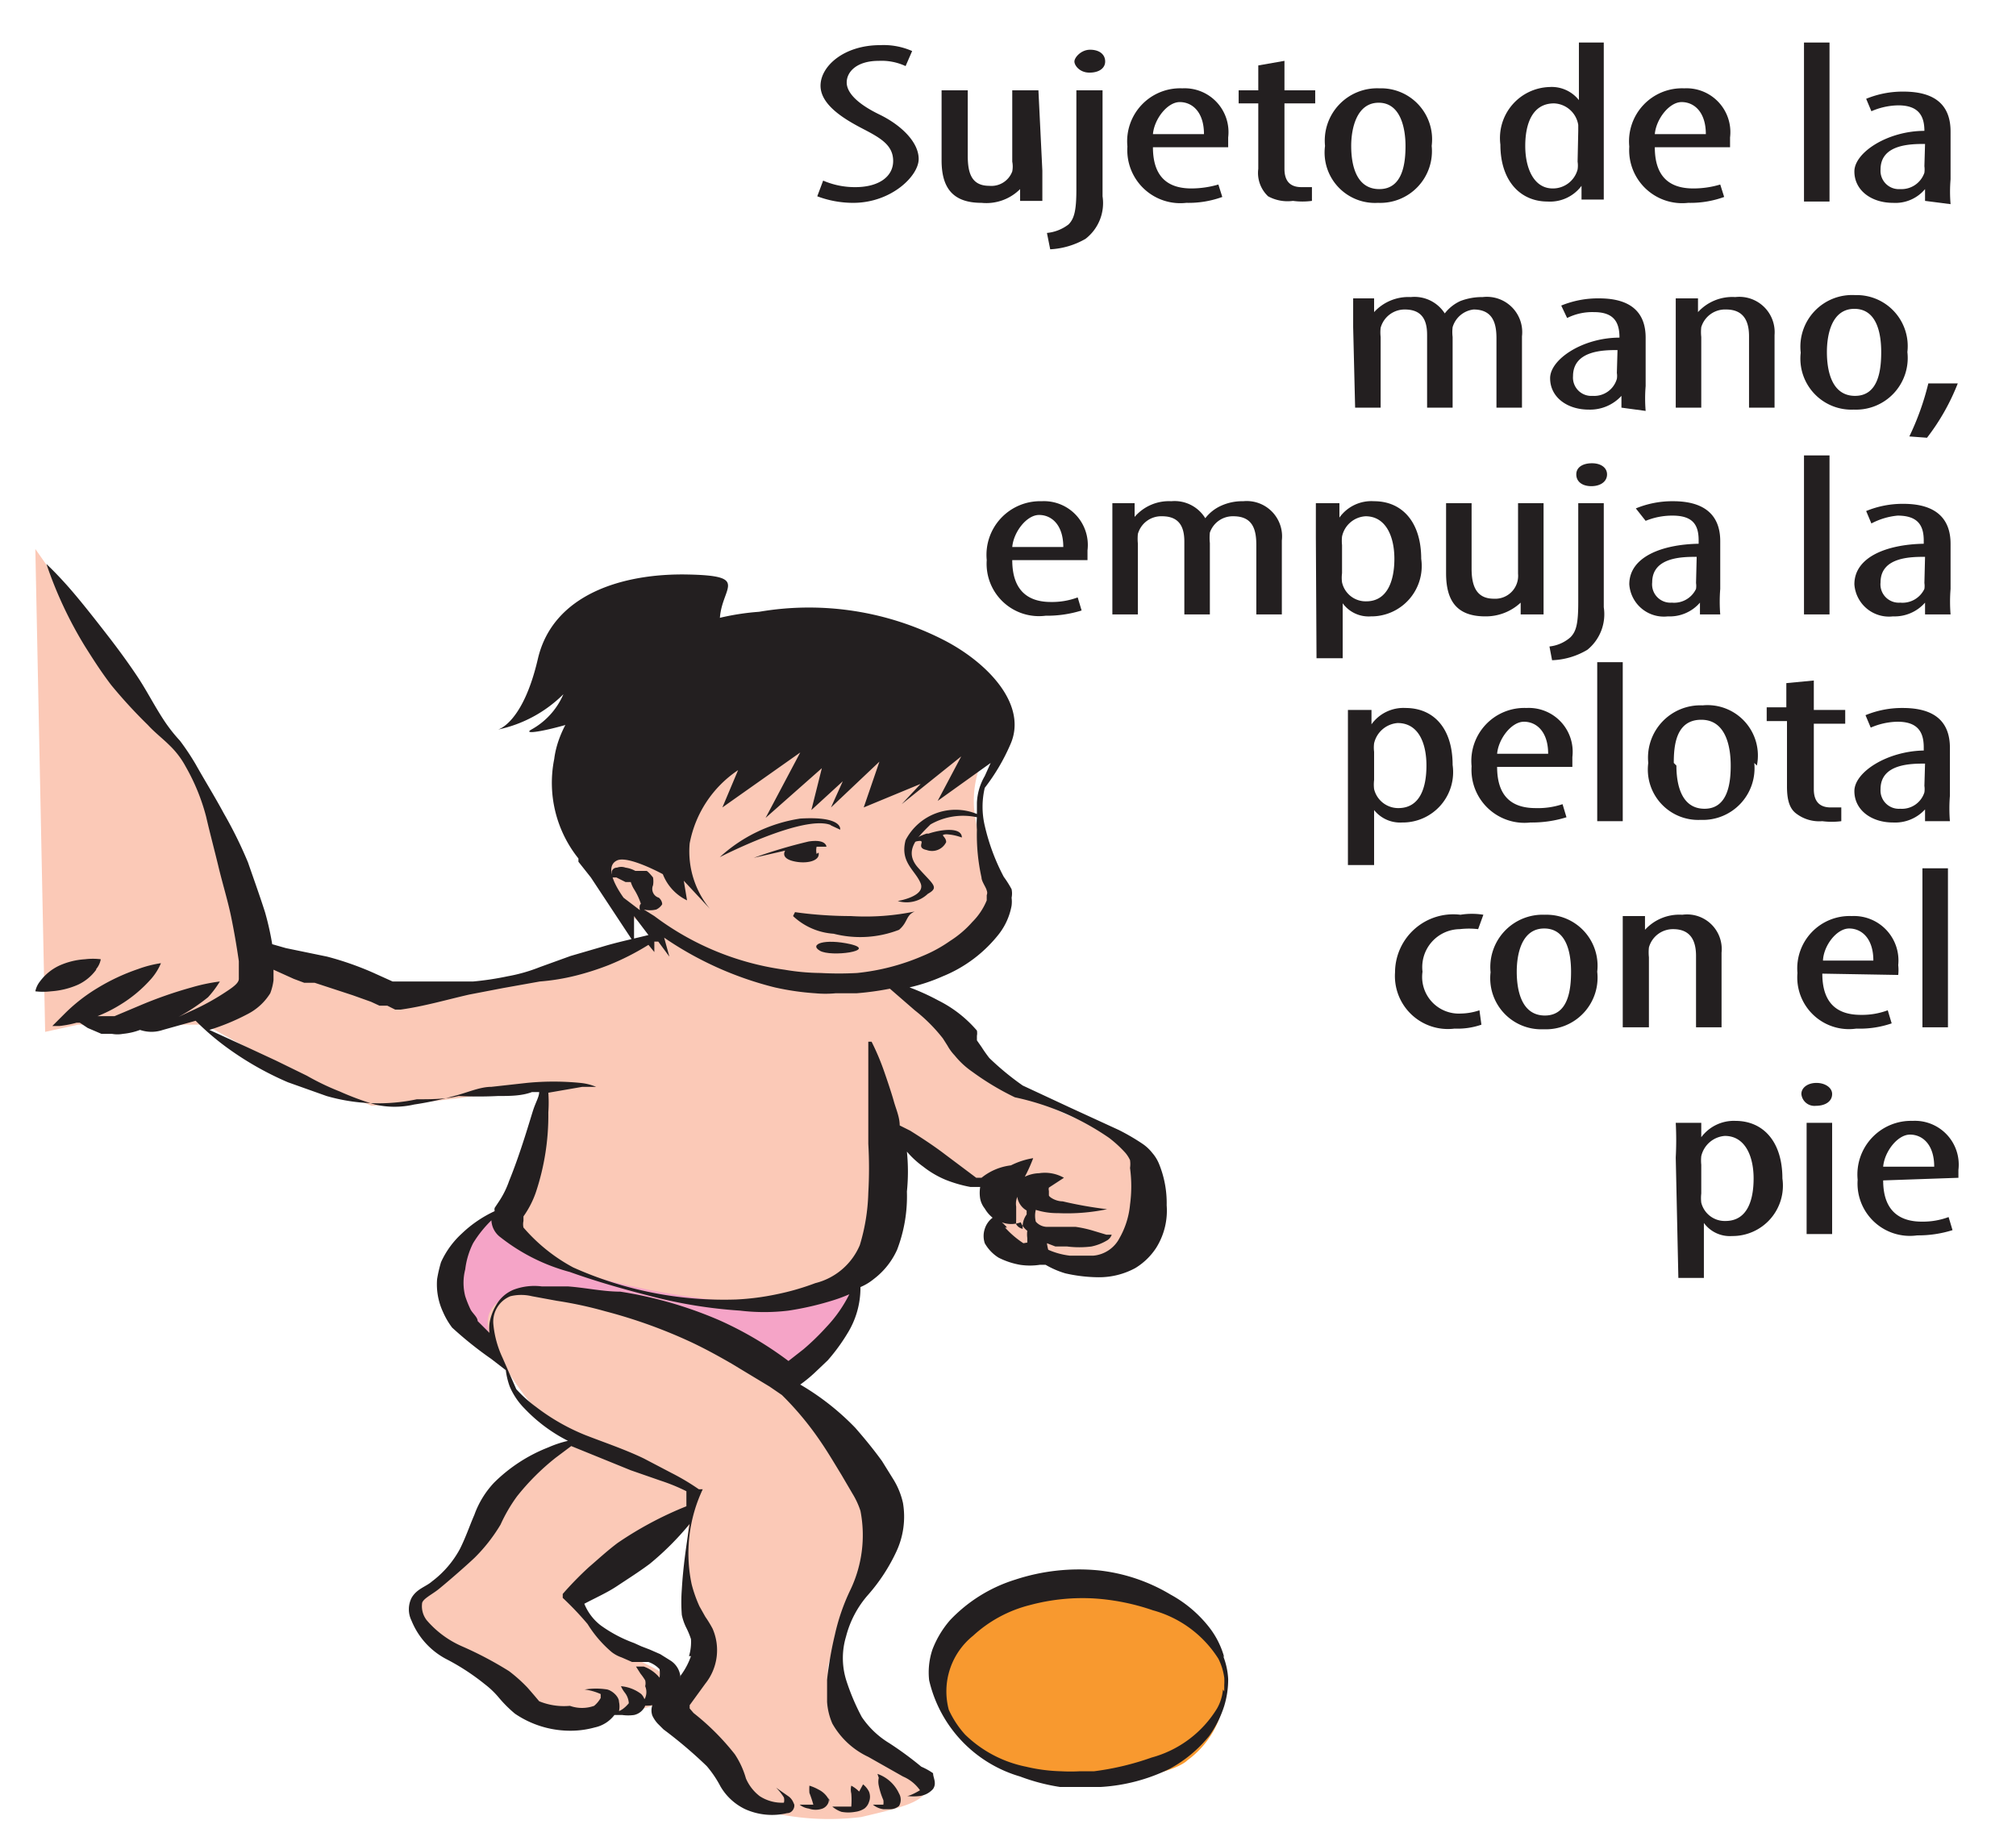 <svg id="Capa_1" data-name="Capa 1" xmlns="http://www.w3.org/2000/svg" viewBox="0 0 30.81 28.14"><defs><style>.cls-1{fill:#f8992f;}.cls-2{fill:#f5a4c7;}.cls-3{fill:#fbc9b7;}.cls-4{fill:#231f20;}</style></defs><title>5-11meses</title><path class="cls-1" d="M16.07,24.15c-1,.13-2.38,1-1.43,2.24s3.21.81,3.51.51a1.4,1.4,0,0,0-.42-2.47,2.4,2.4,0,0,0-1.66-.28"/><path class="cls-2" d="M9.9,18s-2.75.09-3,1.23,2,2,2,2L12.12,21s1-.81.92-1.4S9.9,18,9.9,18"/><path class="cls-3" d="M.54,8.39l1.88,2.68a5.51,5.51,0,0,1,1,1.62c.21.74.46,1.81.46,1.81s2,.6,2.21.64a2.66,2.66,0,0,0,.65,0,17.59,17.59,0,0,0,2.64-.57c.93-.33.51-.4.51-.4a2,2,0,0,1-.94-1.49c-.13-1,3.26-2.72,4.48-2.3a5.1,5.1,0,0,1,1.76.93,1.56,1.56,0,0,0-.27,1.27c.16.79.57,1.2.12,1.57a7.63,7.63,0,0,1-1.48.8s1.39,1.28,1.56,1.48a11.06,11.06,0,0,0,2,.92c.46.18.55,1,.46,1.5s-1.07.53-1.12.53-.73-.22-.73-.22a3.27,3.27,0,0,1-.63-.2c0-.06.31-.43.18-.6a1.84,1.84,0,0,0-.35-.34l-1.36-.81a6,6,0,0,1-.1,1.69,1.83,1.83,0,0,1-1.76,1c-1.11.05-4-.52-4-1.23s.61-1.11.61-1.4v-.71a16.53,16.53,0,0,1-2.64.34,21.71,21.71,0,0,1-2.54-1.24c-.06,0-.72,0-.72,0l-.86,0-.37,0-.5.11Z"/><path class="cls-3" d="M11.39,20.64a20.59,20.59,0,0,0-2.12-.82c-.61-.16-2.29-.3-1.69.82S8.75,22,8.75,22s0,0-.59.37-.72,1.22-1.07,1.48-.92.59-.77.89,1.42,1,1.53,1.18a.79.79,0,0,0,.61.36c.31.06.29-.07.81-.09s1-.17,1-.38-.27-.32-.65-.5a3.51,3.51,0,0,1-.88-.85,5.2,5.2,0,0,1,.68-.63c.28-.19,1.12-.69,1.12-.69a5.9,5.9,0,0,0,0,1.42,2.84,2.84,0,0,1,0,1.16c0,.34-.24.52-.13.65s.9,1.27,1.25,1.3a4,4,0,0,0,1.5.1c.59-.14,1-.23,1-.46s-.43-.48-.74-.67-.9-.84-.74-1.27,1.06-1.72.79-2.37a5.41,5.41,0,0,0-2.09-2.34"/><path class="cls-4" d="M12.69,12.61l.15.07s.05-.21-.61-.17A2.34,2.34,0,0,0,11,13.1s1.28-.66,1.7-.49"/><path class="cls-4" d="M12.48,13.05a.25.25,0,0,1,0-.11h.15s0-.12-.27-.08a7.55,7.55,0,0,0-.84.25L12,13s-.08.11.12.16.42,0,.39-.13"/><path class="cls-4" d="M14.16,12.74c-.21.07-.2.13-.2.13.26-.07,0,.08.2.12a.24.24,0,0,0,.3-.12c0-.09-.11-.11,0-.12a.8.8,0,0,1,.24.05c0-.16-.3-.13-.51-.06"/><path class="cls-4" d="M12.12,14a1,1,0,0,0,.62.27,1.64,1.64,0,0,0,1-.06c.14-.12.1-.22.24-.28A3.7,3.7,0,0,1,13,14c-.47,0-.85-.06-.85-.06"/><path class="cls-4" d="M13,14.43c-.4-.09-.64,0-.47.1s.88,0,.47-.1"/><path class="cls-4" d="M10.74,13.8l0,0Z"/><polyline class="cls-4" points="7.95 18.66 7.95 18.66 7.95 18.66 7.95 18.66"/><path class="cls-4" d="M16.12,18l0,0h0s0,0,0,0"/><path class="cls-4" d="M16.07,18.12h0"/><path class="cls-4" d="M12.69,27.56a.35.35,0,0,0-.18-.21.71.71,0,0,0-.14-.06.75.75,0,0,0,0,.11,1.89,1.89,0,0,1,.06.18s0,0,0,0,0,0-.06,0l-.15,0a.29.29,0,0,0,.14.06.31.31,0,0,0,.21,0,.16.16,0,0,0,.09-.09.15.15,0,0,0,0-.09"/><path class="cls-4" d="M13.13,27.38a.52.52,0,0,0-.12-.09.25.25,0,0,0,0,.12,1.23,1.23,0,0,1,0,.2s0,0,0,0l-.12,0-.17,0a.44.44,0,0,0,.14.08.58.58,0,0,0,.21,0,.34.34,0,0,0,.14-.05.2.2,0,0,0,.07-.1.21.21,0,0,0,0-.16.33.33,0,0,0-.09-.11"/><path class="cls-4" d="M13.43,27.17a.28.28,0,0,0,0,.12,1.11,1.11,0,0,0,.07.22.23.23,0,0,1,0,.07s0,0,0,0l-.16,0a.32.32,0,0,0,.16.07h.11a.21.21,0,0,0,.13-.05.19.19,0,0,0,0-.19.57.57,0,0,0-.33-.3"/><path class="cls-4" d="M11,20.18h0a6.22,6.22,0,0,0-1.52-.44c-.26,0-.53-.06-.8-.08l-.4,0a.9.9,0,0,0-.43.05.54.54,0,0,0-.27.24.79.79,0,0,0-.1.28.66.66,0,0,0,0,.14l-.18-.18c0-.06-.08-.12-.11-.18a1.67,1.67,0,0,1-.08-.2.82.82,0,0,1,0-.41A1.21,1.21,0,0,1,7.23,19a1.79,1.79,0,0,1,.28-.35v0a.34.34,0,0,0,.14.26,2.94,2.94,0,0,0,1.06.53c.39.14.81.26,1.24.37a7.29,7.29,0,0,0,1.36.22,3.08,3.08,0,0,0,.74,0,4.56,4.56,0,0,0,.69-.16,2.34,2.34,0,0,0,.24-.09,2.06,2.06,0,0,1-.35.5,3.76,3.76,0,0,1-.35.34l-.23.18A5.47,5.47,0,0,0,11,20.18m-3-1.53h0l0,0H8l0,0,0-.06a1.45,1.45,0,0,0,.19-.37A3.72,3.72,0,0,0,8.38,17a2.11,2.11,0,0,0,0-.3l.52-.09.21,0h.07l0,0-.07,0a.82.82,0,0,0-.24-.06,4.17,4.17,0,0,0-.82,0l-.54.06c-.18,0-.37.09-.57.14a5,5,0,0,1-.61.13,1.33,1.33,0,0,1-.6,0,4.3,4.3,0,0,1-.54-.2,3.85,3.85,0,0,1-.5-.24l-.47-.23-.43-.2-.59-.27a3.41,3.41,0,0,0,.58-.24.88.88,0,0,0,.35-.32.83.83,0,0,0,.05-.2v-.16h0l.31.14.16.06.16,0,.58.19.28.1.13.06.12,0,.12.06h.08c.36-.05.7-.15,1.05-.23l.52-.1L8.25,15a3.32,3.32,0,0,0,.55-.09,4.16,4.16,0,0,0,.5-.16,3.88,3.88,0,0,0,.61-.31l.09.11v-.16l.06,0,.17.23-.08-.29h0a5.22,5.22,0,0,0,1.69.76,4,4,0,0,0,.62.09,1.67,1.67,0,0,0,.31,0h.32a4.46,4.46,0,0,0,.51-.07l.38.33a2.49,2.49,0,0,1,.43.43l.07.11a.72.72,0,0,0,.11.15,1.27,1.27,0,0,0,.27.25,4.14,4.14,0,0,0,.65.39h0a4,4,0,0,1,1.44.62,1.84,1.84,0,0,1,.25.23.49.49,0,0,1,.07.11.42.42,0,0,1,0,.12,2.09,2.09,0,0,1,0,.56,1.27,1.27,0,0,1-.16.51.5.5,0,0,1-.4.27h-.36a1.15,1.15,0,0,1-.33-.09A.75.75,0,0,1,16,19l.13.05.18,0a1.48,1.48,0,0,0,.37,0,.76.76,0,0,0,.25-.1.17.17,0,0,0,.06-.08l0,0-.08,0-.2-.06a1.81,1.81,0,0,0-.27-.06H16a.23.23,0,0,1-.17-.08.37.37,0,0,1,0-.18s0,0,0,0a1.08,1.08,0,0,0,.34.05,3,3,0,0,0,.75-.06v0a6,6,0,0,1-.68-.12c-.1,0-.2-.06-.21-.09s0,0,0,0h0l0-.07h0a.09.09,0,0,1,0-.05l.23-.15v0a.59.59,0,0,0-.38-.07.53.53,0,0,0-.23.06.35.35,0,0,0-.1.08l0,.05v0l0,.07a.24.24,0,0,0,0,.12.29.29,0,0,0,.14.19l0,.06a.32.32,0,0,0-.06.22.15.15,0,0,1-.1-.07.64.64,0,0,1,0-.07s0-.06,0-.1,0-.06,0-.1a.28.28,0,0,1,0-.09,1.81,1.81,0,0,1,.16-.42,2.45,2.45,0,0,0,.1-.23,1.17,1.17,0,0,0-.34.11A.88.88,0,0,0,15,18l-.08,0-.48-.36c-.17-.13-.37-.26-.53-.36l-.16-.08c0-.13-.06-.26-.09-.37s-.11-.35-.16-.49a3.75,3.75,0,0,0-.18-.42h-.05s0,.16,0,.43,0,.31,0,.5,0,.4,0,.63a6.53,6.53,0,0,1,0,.75,3,3,0,0,1-.13.8,1,1,0,0,1-.68.58,3.8,3.8,0,0,1-.59.17,3.88,3.88,0,0,1-.62.08,5.63,5.63,0,0,1-2.49-.49A2.66,2.66,0,0,1,8,18.76a.23.23,0,0,1,0-.1h0ZM2.4,15.7ZM10,14.29Zm5-.88h0c0,.06.07.15.08.2a.09.09,0,0,1,0,.07l0,.08a1,1,0,0,1-.22.33,1.58,1.58,0,0,1-.34.29,2.13,2.13,0,0,1-.42.23,3.4,3.4,0,0,1-1,.26,5.15,5.15,0,0,1-.56,0,3.41,3.41,0,0,1-.55-.05A4.27,4.27,0,0,1,10,14h0l-.16-.1a.4.4,0,0,0,.19,0,.22.22,0,0,0,.09-.08c0-.06-.05-.1-.05-.1a.14.14,0,0,1-.09-.19.35.35,0,0,0,0-.12s-.08-.1-.1-.1l-.06,0-.11,0a.44.44,0,0,0-.15-.05.19.19,0,0,0-.13,0c-.06,0-.08.05-.08.06s0,.07,0,.09l0,0h0l0,0s0,0,0,0,0,0,0,0,0,0,0,0l.07,0,.14.07.08,0s0,0,0,0a.48.48,0,0,0,.05.11,1,1,0,0,1,.11.24s0,0,0,0H9.84s0,0,0,0,0,0,0,0l0-.05h0a.14.14,0,0,0-.06.05.15.15,0,0,0,0,.08v0l-.25-.19c-.17-.24-.27-.49-.1-.57s.7.21.7.21a.74.74,0,0,0,.37.4l-.05-.3.4.43a1.38,1.38,0,0,1-.31-1,1.73,1.73,0,0,1,.74-1.12l-.24.57,1.19-.84-.53,1,.86-.76-.16.64.48-.44-.18.4.74-.7-.24.7.87-.36-.29.31.91-.73-.36.68.81-.58-.09.2a.88.88,0,0,0-.12.41c0,.05,0,.11,0,.17a.86.86,0,0,0-1.09.4c-.09.34.15.46.23.66s-.35.27-.35.27a.47.47,0,0,0,.46-.11c.18-.1.08-.14-.15-.4s0-.47.19-.66a1,1,0,0,1,.71-.11,1.2,1.2,0,0,0,0,.19A3,3,0,0,0,15,13.41Zm.39,5.35h0a.6.6,0,0,0-.08-.08l0,0a.41.41,0,0,0,.29,0,.31.31,0,0,0,.1.13.41.41,0,0,0,0,.11l0,.07L15.64,19A1.42,1.42,0,0,1,15.36,18.76Zm-4.83,6.55h0a1.1,1.1,0,0,1-.16.3l0,.05s0,0,0,0a.33.33,0,0,0-.15-.28l-.16-.1-.16-.07-.13-.05-.11-.05a2.08,2.08,0,0,1-.51-.27.79.79,0,0,1-.25-.33c.17-.09.35-.17.5-.27s.34-.22.5-.34a4.4,4.4,0,0,0,.61-.61c-.05.32-.1.65-.12,1a2.58,2.58,0,0,0,0,.39.8.8,0,0,0,.07.2,1.22,1.22,0,0,1,.07.17A.76.76,0,0,1,10.53,25.31Zm-.38.55ZM14.08,27a5.2,5.2,0,0,0-.49-.36,1.35,1.35,0,0,1-.42-.4,3.37,3.37,0,0,1-.24-.57,1.14,1.14,0,0,1,0-.66,1.54,1.54,0,0,1,.34-.64,2.77,2.77,0,0,0,.43-.66,1.26,1.26,0,0,0,.1-.74,1.17,1.17,0,0,0-.14-.35l-.18-.29c-.13-.18-.27-.35-.41-.51a3.91,3.91,0,0,0-.84-.66h0a2.13,2.13,0,0,0,.22-.18l.2-.19a2.86,2.86,0,0,0,.3-.41,1.32,1.32,0,0,0,.2-.71.82.82,0,0,0,.2-.12,1.16,1.16,0,0,0,.36-.45,2.28,2.28,0,0,0,.15-.89,3,3,0,0,0,0-.61,1.39,1.39,0,0,0,.25.23,1.45,1.45,0,0,0,.34.2,2,2,0,0,0,.38.11h.15a.55.55,0,0,0,0,.18.35.35,0,0,0,.07.15.5.5,0,0,0,.12.14l0,0a.34.34,0,0,0-.12.17.35.35,0,0,0,0,.22.62.62,0,0,0,.21.22,1.17,1.17,0,0,0,.33.11,1,1,0,0,0,.3,0l.09,0a1.36,1.36,0,0,0,.3.13,2.35,2.35,0,0,0,.51.06,1.16,1.16,0,0,0,.56-.14,1,1,0,0,0,.32-.31,1.07,1.07,0,0,0,.16-.65,1.58,1.58,0,0,0-.12-.64.59.59,0,0,0-.1-.16.66.66,0,0,0-.15-.14,3.35,3.35,0,0,0-.36-.21l-.74-.34-.73-.34h0a4.22,4.22,0,0,1-.51-.42A2.09,2.09,0,0,1,15,16l-.07-.1,0-.07a.22.22,0,0,0,0-.08,1.88,1.88,0,0,0-.59-.46,3.49,3.49,0,0,0-.44-.2,2.78,2.78,0,0,0,.51-.17,2.09,2.09,0,0,0,.86-.65,1,1,0,0,0,.19-.43.49.49,0,0,0,0-.12.33.33,0,0,0,0-.13,1.57,1.57,0,0,0-.12-.19,3.19,3.19,0,0,1-.29-.78,1.26,1.26,0,0,1,0-.58,3.08,3.08,0,0,0,.39-.66c.27-.6-.33-1.24-1-1.59a4.52,4.52,0,0,0-2.84-.44c-1.54.11-3,1.21-3.13,2.25a1.85,1.85,0,0,0,.37,1.52l0,.05.19.24.66,1V14l.22.29c-.24.06-.48.11-.71.18l-.48.14-.47.17a2.53,2.53,0,0,1-.49.14,4.51,4.51,0,0,1-.53.08c-.31,0-.63,0-.94,0l-.08,0L6,15l-.31-.14A4.72,4.72,0,0,0,5,14.62l-.63-.13-.21-.06a4.31,4.31,0,0,0-.11-.49c-.08-.25-.17-.5-.26-.76a6.5,6.5,0,0,0-.37-.75c-.14-.26-.29-.5-.43-.75a3.75,3.75,0,0,0-.24-.36A2.39,2.39,0,0,1,2.5,11c-.15-.23-.26-.45-.4-.66s-.28-.4-.41-.57c-.27-.35-.5-.64-.68-.84s-.3-.31-.3-.31h0A6.18,6.18,0,0,0,1.3,9.88c.12.19.24.38.4.59a7.6,7.6,0,0,0,.56.61c.1.11.23.21.33.31a1.31,1.31,0,0,1,.25.33,3.12,3.12,0,0,1,.31.76c.06.26.13.52.19.77s.14.51.19.75.09.48.12.69c0,.05,0,.1,0,.15s0,.06,0,.12-.08.12-.17.18a3.68,3.68,0,0,1-.58.32l0,0h0l0,0-.17.08a2.92,2.92,0,0,0,.45-.3A1.55,1.55,0,0,0,3.36,15a2.73,2.73,0,0,0-.43.09,6.42,6.42,0,0,0-.8.28l-.38.16-.06,0s0,0,0,0h-.2a2.16,2.16,0,0,0,.34-.17,2.06,2.06,0,0,0,.48-.4.88.88,0,0,0,.15-.24,1.76,1.76,0,0,0-.35.09,3.12,3.12,0,0,0-.62.29,2.61,2.61,0,0,0-.49.38l-.2.2H.91a1.66,1.66,0,0,0,.26-.05h.05l.12.08.21.09h.16a.46.46,0,0,0,.17,0,1,1,0,0,0,.26-.06.54.54,0,0,0,.35,0l.5-.14a4,4,0,0,0,.52.44,4.78,4.78,0,0,0,.89.5l.59.21a2.85,2.85,0,0,0,1.38.05c.22,0,.43,0,.64-.05a5.82,5.82,0,0,0,.6,0c.18,0,.36,0,.52-.06l.11,0c0,.07-.05.15-.09.27s-.19.65-.37,1.09a1.37,1.37,0,0,1-.16.32l-.06.09a.11.11,0,0,0,0,.05h0a1.83,1.83,0,0,0-.5.34,1.34,1.34,0,0,0-.32.44,2,2,0,0,0-.06.26,1,1,0,0,0,.09.5,1.16,1.16,0,0,0,.14.24h0a5.73,5.73,0,0,0,.6.48l.22.17a1.14,1.14,0,0,0,.06.25,1.08,1.08,0,0,0,.23.34,2.42,2.42,0,0,0,.66.49,1.71,1.71,0,0,0-.3.1,2.43,2.43,0,0,0-.83.54,1.41,1.41,0,0,0-.3.49c-.07.16-.13.34-.22.52a1.53,1.53,0,0,1-.43.5c-.09.08-.23.11-.31.25a.39.39,0,0,0,0,.35,1.15,1.15,0,0,0,.52.58,3.47,3.47,0,0,1,.6.39,1.34,1.34,0,0,1,.21.2,1.93,1.93,0,0,0,.25.25,1.5,1.5,0,0,0,.81.26,1.4,1.4,0,0,0,.41-.05.51.51,0,0,0,.3-.19h.12a.65.65,0,0,0,.18,0,.24.24,0,0,0,.17-.14.22.22,0,0,0-.06-.18.59.59,0,0,0-.31-.12.44.44,0,0,0,.06.1.29.29,0,0,1,.06.16s-.07.09-.15.12l0,0a.33.33,0,0,0,0-.14c0-.08-.1-.17-.18-.19a1.08,1.08,0,0,0-.34,0l-.12,0v0l.11,0a.86.86,0,0,1,.25.07s0,0,0,.06a.44.44,0,0,1-.1.12.55.55,0,0,1-.37,0A1,1,0,0,1,8.24,26s-.1-.12-.18-.21a2.35,2.35,0,0,0-.28-.25,5.52,5.52,0,0,0-.72-.38,1.5,1.5,0,0,1-.54-.4.35.35,0,0,1-.07-.25c0-.07.15-.14.25-.22s.38-.32.55-.48a2.55,2.55,0,0,0,.4-.51,2.44,2.44,0,0,1,.25-.43,3.63,3.63,0,0,1,.59-.59l.24-.18,0,0,.91.37.46.16a2.87,2.87,0,0,1,.39.16l0,.23a5.47,5.47,0,0,0-1.05.56c-.16.12-.3.25-.44.37a5.14,5.14,0,0,0-.4.41l0,.06,0,0a4.67,4.67,0,0,1,.38.4,1.81,1.81,0,0,0,.37.43.53.53,0,0,0,.15.08l.16.07.14,0,.11,0a.42.42,0,0,1,.17.11.5.5,0,0,1,0,.13.56.56,0,0,0-.24-.17l-.12,0h0l.07.11a.86.86,0,0,1,.07.1.18.18,0,0,1,0,.09.23.23,0,0,1,0,.18l-.07.11a.54.54,0,0,0,.18,0l0,0a.24.24,0,0,0,0,.16.49.49,0,0,0,.08.12l.09.09a6.82,6.82,0,0,1,.66.56,1.66,1.66,0,0,1,.21.31.87.87,0,0,0,.38.35,1,1,0,0,0,.64.06c.09,0,.13-.11.1-.15a.23.23,0,0,0-.07-.1l-.2-.14,0,0a.79.79,0,0,1,.12.15.16.16,0,0,1,0,.08s0,0,0,0a.62.62,0,0,1-.37-.1.68.68,0,0,1-.21-.27,1.31,1.31,0,0,0-.17-.37,3.75,3.75,0,0,0-.63-.63l-.06-.07s0,0,0,0,0,0,0-.05l.24-.33a.82.82,0,0,0,.11-.84,1.74,1.74,0,0,0-.11-.18l-.09-.16a2,2,0,0,1-.12-.34,2.29,2.29,0,0,1,.17-1.45l0,0-.06,0a3.58,3.58,0,0,0-.42-.25l-.42-.22c-.29-.14-.62-.25-.9-.36a3.2,3.2,0,0,1-.75-.43,1.93,1.93,0,0,1-.3-.27l0,0-.21-.48a1.55,1.55,0,0,1-.14-.51.42.42,0,0,1,.26-.43.7.7,0,0,1,.33,0l.38.07a6.08,6.08,0,0,1,.74.16,7.74,7.74,0,0,1,1.33.48c.21.1.41.21.6.32l.58.35.19.13,0,0a4.7,4.7,0,0,1,.59.71c.11.16.21.33.32.51l.17.29a1.23,1.23,0,0,1,.12.26A1.94,1.94,0,0,1,13,24.29a3.15,3.15,0,0,0-.24.69,5.54,5.54,0,0,0-.12.69c0,.12,0,.23,0,.34a1,1,0,0,0,.08.33,1.23,1.23,0,0,0,.55.51l.53.3a.61.61,0,0,1,.26.21s-.13.08-.2.09l-.11,0v0h.13a.84.84,0,0,0,.16,0,.33.33,0,0,0,.22-.11c.06-.09,0-.17,0-.24A1,1,0,0,0,14.08,27Z"/><path class="cls-4" d="M1.47,14.81a.32.32,0,0,0,.07-.15,1,1,0,0,0-.24,0,1.12,1.12,0,0,0-.4.1A.78.78,0,0,0,.61,15a.36.36,0,0,0-.07.15,1,1,0,0,0,.24,0,1.23,1.23,0,0,0,.41-.1.72.72,0,0,0,.28-.23"/><path class="cls-4" d="M18.69,25.82h0a.71.71,0,0,1-.09.29,1.69,1.69,0,0,1-1,.75,4.21,4.21,0,0,1-.88.21H16.5a2.61,2.61,0,0,1-.28,0,2.58,2.58,0,0,1-.54-.07,1.86,1.86,0,0,1-.93-.49,1.47,1.47,0,0,1-.25-.38A1.09,1.09,0,0,1,14.87,25a2,2,0,0,1,.87-.47,3.1,3.1,0,0,1,1-.1,3.43,3.43,0,0,1,.88.18,1.72,1.72,0,0,1,1,.74.92.92,0,0,1,.09.29.87.87,0,0,1,0,.11v.1m0-.52a1.3,1.3,0,0,0-.23-.46,1.91,1.91,0,0,0-.59-.5A2.7,2.7,0,0,0,16.79,24a3.11,3.11,0,0,0-1.27.14,2.32,2.32,0,0,0-1,.62,1.5,1.5,0,0,0-.27.45,1.1,1.1,0,0,0-.05.47,2,2,0,0,0,1.39,1.47,3,3,0,0,0,.61.16l.3,0h.32a2.75,2.75,0,0,0,1.06-.28,2,2,0,0,0,.6-.5,1.64,1.64,0,0,0,.23-.46,1.4,1.4,0,0,0,.06-.41A1.12,1.12,0,0,0,18.69,25.3Z"/><path class="cls-4" d="M12.58,2.76a1.22,1.22,0,0,0,.49.1c.36,0,.58-.16.58-.4s-.19-.35-.46-.49-.65-.36-.65-.66.36-.62.91-.62a1.08,1.08,0,0,1,.49.09l-.1.23a.87.87,0,0,0-.41-.08c-.34,0-.49.17-.49.33s.17.33.5.49.6.42.6.68-.42.67-1,.67A1.56,1.56,0,0,1,12.49,3Z"/><path class="cls-4" d="M15.93,2.61c0,.19,0,.34,0,.46h-.34l0-.18h0A.73.73,0,0,1,15,3.1c-.44,0-.61-.23-.61-.65V1.38h.4v1c0,.27.06.46.33.46a.34.34,0,0,0,.35-.22.39.39,0,0,0,0-.15V1.38h.4Z"/><path class="cls-4" d="M16,3.56h0a.64.64,0,0,0,.33-.13c.09-.09.12-.22.12-.54V1.38h.4V3a.69.69,0,0,1-.26.65,1.2,1.2,0,0,1-.54.16ZM16.89.94c0,.1-.09.17-.24.17S16.42,1,16.42.94s.1-.18.24-.18S16.89.83,16.89.94Z"/><path class="cls-4" d="M18.4,2.05h0c0-.34-.18-.49-.37-.49s-.39.26-.41.49Zm-.78.2c0,.52.3.63.59.63a1.48,1.48,0,0,0,.41-.06l.06.19a1.51,1.51,0,0,1-.55.09.81.81,0,0,1-.9-.86.81.81,0,0,1,.84-.89.67.67,0,0,1,.7.75v.15Z"/><path class="cls-4" d="M19.63.93v.45h.47v.2h-.47v1c0,.22.12.28.26.28h.16v.21a1.07,1.07,0,0,1-.29,0A.62.62,0,0,1,19.38,3a.49.49,0,0,1-.15-.42v-1h-.3v-.2h.3V1Z"/><path class="cls-4" d="M20.65,2.23h0c0,.28.07.66.43.66s.4-.4.4-.66-.07-.66-.41-.66-.42.4-.42.66m1.23,0a.79.79,0,0,1-.82.87.77.77,0,0,1-.81-.87.8.8,0,0,1,.83-.88A.78.78,0,0,1,21.88,2.23Z"/><path class="cls-4" d="M24.12,2h0V1.91a.39.39,0,0,0-.37-.33c-.33,0-.44.31-.44.65s.13.65.42.65a.39.39,0,0,0,.38-.29.41.41,0,0,0,0-.12ZM24.51.65v2c0,.11,0,.31,0,.4h-.34l0-.21h0a.6.6,0,0,1-.52.24c-.41,0-.72-.31-.72-.87a.78.78,0,0,1,.75-.88.53.53,0,0,1,.45.2h0V.65Z"/><path class="cls-4" d="M26.07,2.05h0c0-.34-.18-.49-.37-.49s-.39.26-.41.49Zm-.78.2c0,.52.3.63.59.63a1.43,1.43,0,0,0,.41-.06l.06.19a1.51,1.51,0,0,1-.55.09.81.81,0,0,1-.9-.86.81.81,0,0,1,.84-.89.67.67,0,0,1,.7.75v.15Z"/><rect class="cls-4" x="27.57" y="0.65" width="0.39" height="2.43"/><path class="cls-4" d="M29.42,2.2h0c-.21,0-.68,0-.68.39a.28.28,0,0,0,.3.3.37.37,0,0,0,.37-.25.38.38,0,0,0,0-.1Zm0,.87,0-.18h0a.59.59,0,0,1-.49.21c-.33,0-.59-.19-.59-.48S28.85,2,29.41,2V2c0-.23-.09-.39-.4-.39a1.07,1.07,0,0,0-.41.09l-.08-.19a1.46,1.46,0,0,1,.57-.11c.5,0,.72.22.72.61v.73a2.24,2.24,0,0,0,0,.38Z"/><path class="cls-4" d="M20.68,5c0-.2,0-.3,0-.44H21l0,.21h0a.71.71,0,0,1,.56-.23.55.55,0,0,1,.52.25h0a.63.63,0,0,1,.24-.19.93.93,0,0,1,.34-.06.54.54,0,0,1,.6.6V6.23h-.39V5.17c0-.22-.05-.44-.35-.44A.38.38,0,0,0,22.2,5a.61.61,0,0,0,0,.15V6.23h-.39V5.12c0-.19-.05-.39-.34-.39a.38.38,0,0,0-.37.28.61.61,0,0,0,0,.14V6.23h-.39Z"/><path class="cls-4" d="M24.72,5.35h0c-.2,0-.68,0-.68.4a.28.28,0,0,0,.3.3.36.36,0,0,0,.37-.26.28.28,0,0,0,0-.09Zm.06.88,0-.18h0a.65.65,0,0,1-.5.21c-.33,0-.59-.19-.59-.48s.5-.62,1.06-.62v0c0-.23-.08-.39-.39-.39a.86.86,0,0,0-.41.09l-.09-.19a1.48,1.48,0,0,1,.58-.11c.49,0,.71.22.71.6v.74a2.3,2.3,0,0,0,0,.38Z"/><path class="cls-4" d="M25.61,5c0-.2,0-.3,0-.44h.34l0,.21h0a.71.71,0,0,1,.57-.23.54.54,0,0,1,.6.58V6.23h-.39V5.14c0-.2-.06-.41-.35-.41A.38.38,0,0,0,26,5a.68.68,0,0,0,0,.15V6.23h-.39Z"/><path class="cls-4" d="M27.92,5.38h0c0,.28.07.67.43.67s.4-.4.4-.67-.06-.66-.41-.66-.42.4-.42.66m1.23,0a.79.79,0,0,1-.82.88.78.78,0,0,1-.81-.87.79.79,0,0,1,.83-.88A.78.78,0,0,1,29.15,5.38Z"/><path class="cls-4" d="M29.18,6.67a4.08,4.08,0,0,0,.29-.81l.45,0a3.36,3.36,0,0,1-.47.83Z"/><path class="cls-4" d="M16.25,8.36h0c0-.34-.18-.49-.37-.49s-.39.26-.41.49Zm-.78.2c0,.52.3.64.59.64a1.12,1.12,0,0,0,.41-.07l.06.2a1.77,1.77,0,0,1-.55.08.8.8,0,0,1-.9-.85.82.82,0,0,1,.84-.9.67.67,0,0,1,.7.75v.15Z"/><path class="cls-4" d="M17,8.13c0-.2,0-.3,0-.44h.34l0,.21h0a.69.69,0,0,1,.56-.24.55.55,0,0,1,.52.26h0a.63.63,0,0,1,.24-.19A.78.78,0,0,1,19,7.66a.54.54,0,0,1,.59.6V9.39h-.39V8.33c0-.23-.05-.44-.35-.44a.37.37,0,0,0-.36.25.78.78,0,0,0,0,.16V9.39h-.39V8.28c0-.19-.05-.39-.34-.39a.37.37,0,0,0-.37.27.76.76,0,0,0,0,.15V9.39H17Z"/><path class="cls-4" d="M20.51,8.76h0a.53.53,0,0,0,0,.14.37.37,0,0,0,.37.29c.32,0,.43-.31.43-.65s-.13-.65-.44-.65a.39.39,0,0,0-.36.31.62.62,0,0,0,0,.13Zm-.4-.54c0-.26,0-.41,0-.53h.36l0,.22h0A.6.6,0,0,1,21,7.66c.43,0,.72.32.72.88a.77.77,0,0,1-.77.88.49.49,0,0,1-.43-.2h0v.84h-.4Z"/><path class="cls-4" d="M23.59,8.93c0,.18,0,.33,0,.46h-.35l0-.18h0a.78.78,0,0,1-.54.21c-.43,0-.6-.23-.6-.66V7.69h.39v1c0,.26.07.46.34.46a.35.35,0,0,0,.37-.38V7.69h.39Z"/><path class="cls-4" d="M23.68,9.88h0A.58.58,0,0,0,24,9.74c.09-.09.12-.21.12-.54V7.69h.39V9.28a.7.7,0,0,1-.25.65,1.12,1.12,0,0,1-.54.16Zm.88-2.63c0,.11-.1.18-.24.18s-.23-.07-.23-.18.1-.17.24-.17S24.56,7.15,24.56,7.25Z"/><path class="cls-4" d="M25.93,8.51h0c-.21,0-.68,0-.68.39a.28.28,0,0,0,.3.31A.37.37,0,0,0,25.92,9a.31.31,0,0,0,0-.09Zm.05.88,0-.18h0a.61.61,0,0,1-.49.21.53.53,0,0,1-.59-.49c0-.42.5-.61,1.06-.62V8.26c0-.23-.08-.38-.4-.38a1.07,1.07,0,0,0-.41.08L25,7.77a1.46,1.46,0,0,1,.57-.11c.5,0,.72.23.72.61V9a2.42,2.42,0,0,0,0,.39Z"/><rect class="cls-4" x="27.57" y="6.96" width="0.39" height="2.43"/><path class="cls-4" d="M29.42,8.51h0c-.21,0-.68,0-.68.39a.28.28,0,0,0,.3.31A.37.37,0,0,0,29.41,9a.31.31,0,0,0,0-.09Zm0,.88,0-.18h0a.62.62,0,0,1-.49.21.53.53,0,0,1-.59-.49c0-.42.5-.61,1.06-.62V8.26c0-.23-.09-.38-.4-.38A1.07,1.07,0,0,0,28.6,8l-.08-.19a1.46,1.46,0,0,1,.57-.11c.5,0,.72.23.72.61V9a2.42,2.42,0,0,0,0,.39Z"/><path class="cls-4" d="M21,11.92h0a.61.61,0,0,0,0,.14.38.38,0,0,0,.37.29c.33,0,.43-.31.43-.65s-.12-.65-.44-.65a.4.4,0,0,0-.36.31.53.53,0,0,0,0,.13Zm-.4-.54c0-.26,0-.41,0-.53h.36l0,.22h0a.6.6,0,0,1,.52-.25c.43,0,.72.31.72.87a.77.77,0,0,1-.77.88.51.51,0,0,1-.43-.19h0v.84h-.4Z"/><path class="cls-4" d="M23.66,11.52h0c0-.34-.18-.49-.37-.49s-.39.26-.41.49Zm-.78.2c0,.52.3.63.59.63a1.18,1.18,0,0,0,.41-.06l.06.2a1.77,1.77,0,0,1-.55.08.81.81,0,0,1-.9-.86.81.81,0,0,1,.84-.89.67.67,0,0,1,.7.75v.15Z"/><rect class="cls-4" x="24.41" y="10.12" width="0.39" height="2.43"/><path class="cls-4" d="M25.62,11.7h0c0,.28.07.66.43.66s.4-.4.4-.66S26.39,11,26,11s-.42.4-.42.66m1.23,0a.79.79,0,0,1-.82.87.77.77,0,0,1-.8-.87.8.8,0,0,1,.83-.88A.77.77,0,0,1,26.85,11.7Z"/><path class="cls-4" d="M27.72,10.4v.45h.48v.21h-.48v1c0,.22.12.28.26.28h.16l0,.21a1.12,1.12,0,0,1-.29,0,.58.58,0,0,1-.39-.11c-.1-.07-.15-.19-.15-.42v-1H27v-.21h.3v-.37Z"/><path class="cls-4" d="M29.42,11.67h0c-.21,0-.68,0-.68.39a.28.28,0,0,0,.3.3.36.36,0,0,0,.37-.25.34.34,0,0,0,0-.1Zm0,.88,0-.18h0a.62.62,0,0,1-.49.2c-.33,0-.59-.19-.59-.48s.5-.61,1.06-.62v-.05c0-.23-.09-.39-.4-.39a1.07,1.07,0,0,0-.41.09l-.08-.19a1.46,1.46,0,0,1,.57-.11c.5,0,.72.22.72.61v.73a2.42,2.42,0,0,0,0,.39Z"/><path class="cls-4" d="M22.64,15.66a1.11,1.11,0,0,1-.41.06.81.81,0,0,1-.91-.86.89.89,0,0,1,1-.88,1.08,1.08,0,0,1,.35,0l-.08.22a1.21,1.21,0,0,0-.28,0,.58.58,0,0,0-.57.65.56.56,0,0,0,.58.64.93.93,0,0,0,.29-.05Z"/><path class="cls-4" d="M23.18,14.85h0c0,.28.07.67.43.67s.4-.4.4-.67-.06-.66-.41-.66-.42.4-.42.66m1.23,0a.79.79,0,0,1-.82.88.78.78,0,0,1-.81-.87.8.8,0,0,1,.83-.88A.78.78,0,0,1,24.41,14.85Z"/><path class="cls-4" d="M24.8,14.44c0-.2,0-.3,0-.44h.34l0,.21h0a.71.71,0,0,1,.57-.23.53.53,0,0,1,.6.58V15.7h-.39V14.61c0-.2-.06-.41-.35-.41a.38.38,0,0,0-.37.28.71.71,0,0,0,0,.15V15.7h-.4Z"/><path class="cls-4" d="M28.63,14.68h0c0-.34-.18-.49-.37-.49s-.39.26-.4.49Zm-.78.2c0,.52.3.63.59.63a1.12,1.12,0,0,0,.41-.07l.06.2a1.5,1.5,0,0,1-.54.08.79.79,0,0,1-.9-.85A.8.8,0,0,1,28.3,14a.68.68,0,0,1,.71.75.66.66,0,0,1,0,.15Z"/><rect class="cls-4" x="29.38" y="13.27" width="0.39" height="2.43"/><path class="cls-4" d="M26,18.24h0a.61.61,0,0,0,0,.14.37.37,0,0,0,.37.28c.33,0,.43-.31.43-.65s-.13-.65-.44-.65a.4.4,0,0,0-.36.31.62.62,0,0,0,0,.13Zm-.39-.55a5,5,0,0,0,0-.53H26l0,.22h0a.62.62,0,0,1,.52-.25c.43,0,.72.32.72.88a.77.77,0,0,1-.77.88.49.49,0,0,1-.43-.2h0v.84h-.39Z"/><path class="cls-4" d="M27.61,18.86h0v-1.7H28v1.7ZM28,16.72c0,.11-.1.18-.25.18a.2.2,0,0,1-.22-.18c0-.1.1-.17.23-.17S28,16.62,28,16.72Z"/><path class="cls-4" d="M29.56,17.83h0c0-.34-.18-.49-.37-.49s-.39.26-.41.49Zm-.78.21c0,.51.3.63.59.63a1.12,1.12,0,0,0,.41-.07l.06.2a1.75,1.75,0,0,1-.54.08.8.8,0,0,1-.91-.85.82.82,0,0,1,.84-.9.67.67,0,0,1,.7.75V18Z"/><path class="cls-4" d="M11,9.5c0-.52.5-.7-.49-.72s-2.06.3-2.29,1.29-.61,1.08-.61,1.08a2,2,0,0,0,1-.54,1.12,1.12,0,0,1-.49.54c-.38.22,2.77-.52,2.87-1.65"/></svg>